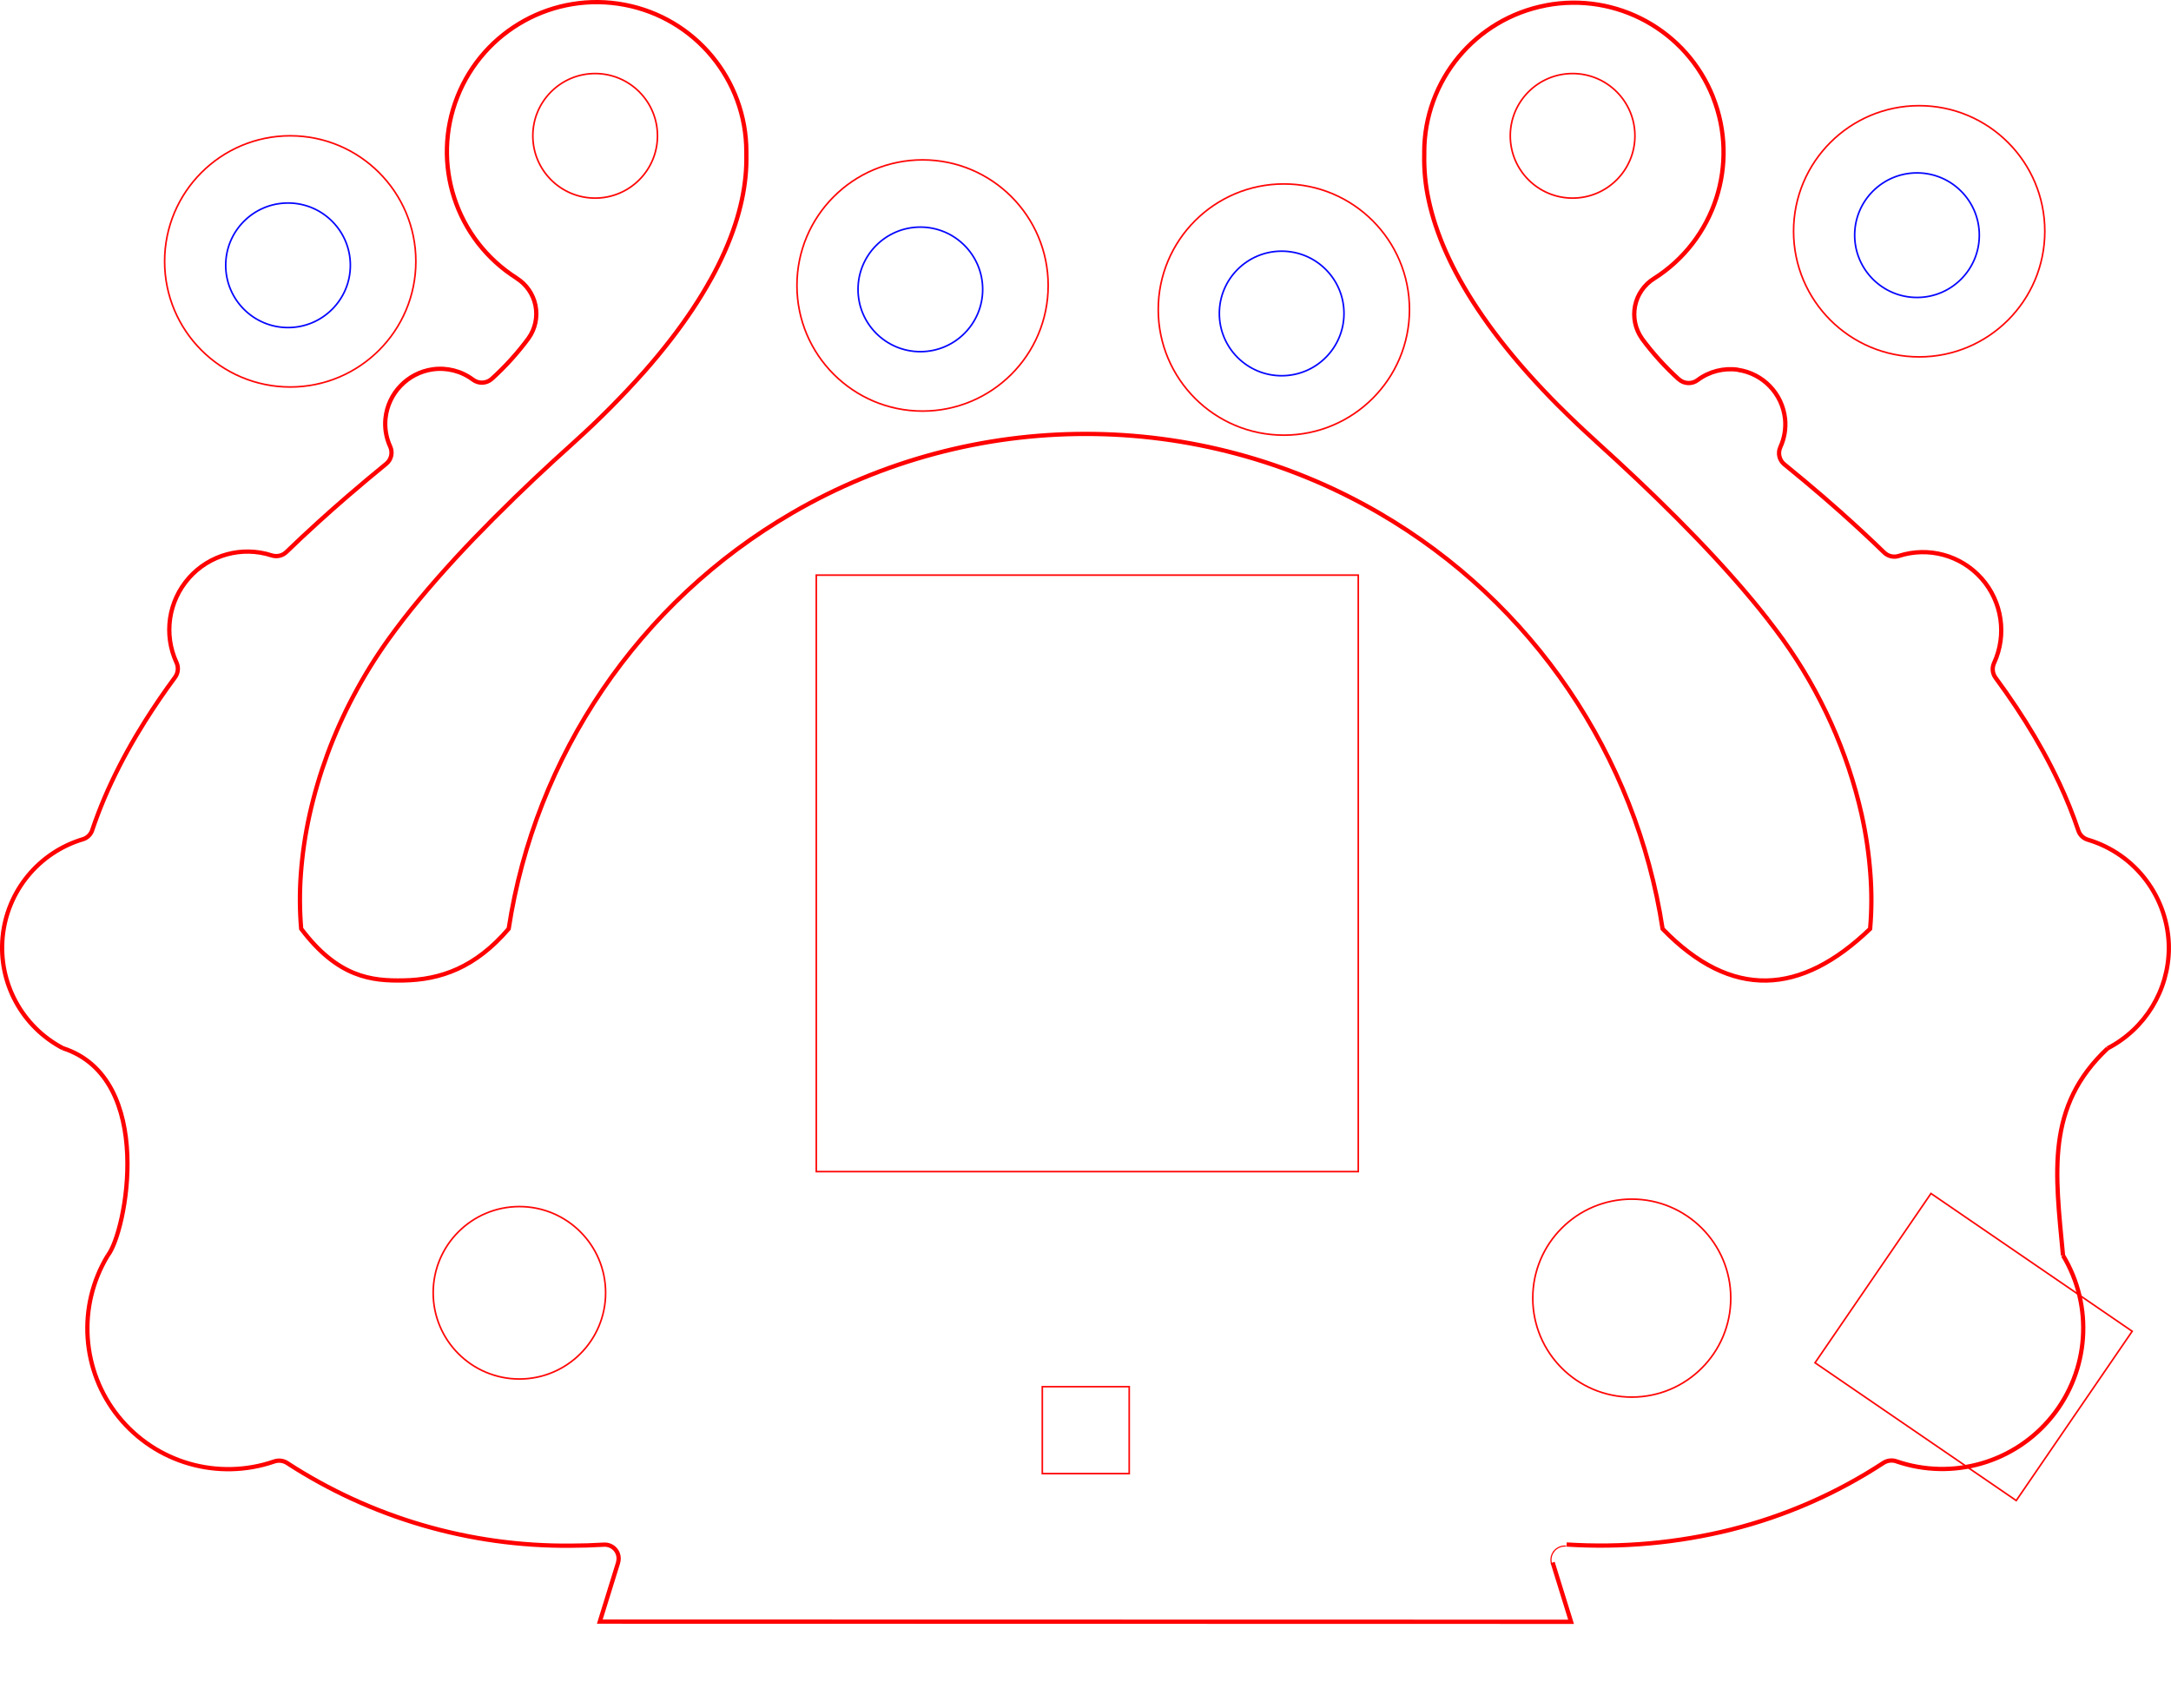 <?xml version="1.0" encoding="UTF-8" standalone="no"?>
<!-- Created with Inkscape (http://www.inkscape.org/) -->

<svg
   xmlns:dc="http://purl.org/dc/elements/1.1/"
   xmlns:cc="http://creativecommons.org/ns#"
   xmlns:rdf="http://www.w3.org/1999/02/22-rdf-syntax-ns#"
   xmlns:svg="http://www.w3.org/2000/svg"
   xmlns="http://www.w3.org/2000/svg"
   xmlns:sodipodi="http://sodipodi.sourceforge.net/DTD/sodipodi-0.dtd"
   xmlns:inkscape="http://www.inkscape.org/namespaces/inkscape"
   width="134.895mm"
   height="106.109mm"
   viewBox="0 0 134.895 106.109"
   version="1.1"
   id="svg8"
   inkscape:version="0.92.1 r15371"
   sodipodi:docname="Front plate badge mid.svg">
  <defs
     id="defs2">
    <clipPath
       id="clipPath15991"
       clipPathUnits="userSpaceOnUse">
      <path
         inkscape:connector-curvature="0"
         id="path15989"
         d="M 0,0 H 974 V 687 H 0 Z" />
    </clipPath>
    <clipPath
       id="clip1">
      <path
         id="path46527"
         d="M 597 510 L 599 510 L 599 590.359 L 597 590.359 Z M 597 510 " />
    </clipPath>
    <clipPath
       id="clip2">
      <path
         id="path46530"
         d="M 696 510 L 697 510 L 697 590.359 L 696 590.359 Z M 696 510 " />
    </clipPath>
    <clipPath
       id="clip3">
      <path
         id="path46533"
         d="M 834 4 L 835 4 L 835 590.359 L 834 590.359 Z M 834 4 " />
    </clipPath>
    <clipPath
       id="clip4">
      <path
         id="path46536"
         d="M 6 4 L 7 4 L 7 590.359 L 6 590.359 Z M 6 4 " />
    </clipPath>
    <clipPath
       id="clip5">
      <path
         id="path46539"
         d="M 6 589 L 835 589 L 835 590.359 L 6 590.359 Z M 6 589 " />
    </clipPath>
    <clipPath
       id="clip6">
      <path
         id="path46542"
         d="M 597 573 L 623 573 L 623 590.359 L 597 590.359 Z M 597 573 " />
    </clipPath>
    <clipPath
       id="clip7">
      <path
         id="path46545"
         d="M 600 573 L 626 573 L 626 590.359 L 600 590.359 Z M 600 573 " />
    </clipPath>
    <clipPath
       id="clip8">
      <path
         id="path46548"
         d="M 613 570 L 638 570 L 638 590.359 L 613 590.359 Z M 613 570 " />
    </clipPath>
    <clipPath
       id="clip9">
      <path
         id="path46551"
         d="M 614 570 L 639 570 L 639 590.359 L 614 590.359 Z M 614 570 " />
    </clipPath>
    <clipPath
       id="clip10">
      <path
         id="path46554"
         d="M 616 570 L 640 570 L 640 590.359 L 616 590.359 Z M 616 570 " />
    </clipPath>
    <clipPath
       id="clip11">
      <path
         id="path46557"
         d="M 620 573 L 646 573 L 646 590.359 L 620 590.359 Z M 620 573 " />
    </clipPath>
    <clipPath
       id="clip12">
      <path
         id="path46560"
         d="M 622 573 L 648 573 L 648 590.359 L 622 590.359 Z M 622 573 " />
    </clipPath>
    <clipPath
       id="clip13">
      <path
         id="path46563"
         d="M 632 567 L 656 567 L 656 590.359 L 632 590.359 Z M 632 567 " />
    </clipPath>
    <clipPath
       id="clip14">
      <path
         id="path46566"
         d="M 628 567 L 652 567 L 652 590.359 L 628 590.359 Z M 628 567 " />
    </clipPath>
    <clipPath
       id="clip15">
      <path
         id="path46569"
         d="M 628 574 L 652 574 L 652 590.359 L 628 590.359 Z M 628 574 " />
    </clipPath>
    <clipPath
       id="clip16">
      <path
         id="path46572"
         d="M 632 574 L 656 574 L 656 590.359 L 632 590.359 Z M 632 574 " />
    </clipPath>
    <clipPath
       id="clip17">
      <path
         id="path46575"
         d="M 699 578 L 711 578 L 711 590.359 L 699 590.359 Z M 699 578 " />
    </clipPath>
    <clipPath
       id="clip18">
      <path
         id="path46578"
         d="M 705 578 L 718 578 L 718 590.359 L 705 590.359 Z M 705 578 " />
    </clipPath>
    <clipPath
       id="clip19">
      <path
         id="path46581"
         d="M 705 579 L 718 579 L 718 590.359 L 705 590.359 Z M 705 579 " />
    </clipPath>
    <clipPath
       id="clip20">
      <path
         id="path46584"
         d="M 704 579 L 717 579 L 717 590.359 L 704 590.359 Z M 704 579 " />
    </clipPath>
    <clipPath
       id="clip21">
      <path
         id="path46587"
         d="M 708 579 L 721 579 L 721 590.359 L 708 590.359 Z M 708 579 " />
    </clipPath>
    <clipPath
       id="clip22">
      <path
         id="path46590"
         d="M 713 578 L 727 578 L 727 590.359 L 713 590.359 Z M 713 578 " />
    </clipPath>
    <clipPath
       id="clip23">
      <path
         id="path46593"
         d="M 717 579 L 730 579 L 730 590.359 L 717 590.359 Z M 717 579 " />
    </clipPath>
    <clipPath
       id="clip24">
      <path
         id="path46596"
         d="M 716 579 L 728 579 L 728 590.359 L 716 590.359 Z M 716 579 " />
    </clipPath>
    <clipPath
       id="clip25">
      <path
         id="path46599"
         d="M 719 578 L 733 578 L 733 590.359 L 719 590.359 Z M 719 578 " />
    </clipPath>
    <clipPath
       id="clip26">
      <path
         id="path46602"
         d="M 723 579 L 736 579 L 736 590.359 L 723 590.359 Z M 723 579 " />
    </clipPath>
    <clipPath
       id="clip27">
      <path
         id="path46605"
         d="M 722 579 L 734 579 L 734 590.359 L 722 590.359 Z M 722 579 " />
    </clipPath>
    <clipPath
       id="clip28">
      <path
         id="path46608"
         d="M 729 579 L 742 579 L 742 590.359 L 729 590.359 Z M 729 579 " />
    </clipPath>
    <clipPath
       id="clip29">
      <path
         id="path46611"
         d="M 728 579 L 740 579 L 740 590.359 L 728 590.359 Z M 728 579 " />
    </clipPath>
    <clipPath
       id="clip30">
      <path
         id="path46614"
         d="M 732 578 L 745 578 L 745 590.359 L 732 590.359 Z M 732 578 " />
    </clipPath>
    <clipPath
       id="clip31">
      <path
         id="path46617"
         d="M 732 579 L 745 579 L 745 590.359 L 732 590.359 Z M 732 579 " />
    </clipPath>
    <clipPath
       id="clip32">
      <path
         id="path46620"
         d="M 731 579 L 743 579 L 743 590.359 L 731 590.359 Z M 731 579 " />
    </clipPath>
    <clipPath
       id="clip33">
      <path
         id="path46623"
         d="M 738 578 L 750 578 L 750 590.359 L 738 590.359 Z M 738 578 " />
    </clipPath>
    <clipPath
       id="clip34">
      <path
         id="path46626"
         d="M 739 579 L 752 579 L 752 590.359 L 739 590.359 Z M 739 579 " />
    </clipPath>
    <clipPath
       id="clip35">
      <path
         id="path46629"
         d="M 743 579 L 756 579 L 756 590.359 L 743 590.359 Z M 743 579 " />
    </clipPath>
    <clipPath
       id="clip36">
      <path
         id="path46632"
         d="M 746 579 L 759 579 L 759 590.359 L 746 590.359 Z M 746 579 " />
    </clipPath>
    <clipPath
       id="clip37">
      <path
         id="path46635"
         d="M 749 579 L 762 579 L 762 590.359 L 749 590.359 Z M 749 579 " />
    </clipPath>
    <clipPath
       id="clip38">
      <path
         id="path46638"
         d="M 748 579 L 761 579 L 761 590.359 L 748 590.359 Z M 748 579 " />
    </clipPath>
    <clipPath
       id="clip39">
      <path
         id="path46641"
         d="M 751 579 L 763 579 L 763 590.359 L 751 590.359 Z M 751 579 " />
    </clipPath>
    <clipPath
       id="clipPath50982"
       clipPathUnits="userSpaceOnUse">
      <path
         inkscape:connector-curvature="0"
         id="path50980"
         d="M 0,0 H 974 V 687 H 0 Z" />
    </clipPath>
  </defs>
  <sodipodi:namedview
     id="base"
     pagecolor="#ffffff"
     bordercolor="#666666"
     borderopacity="1.0"
     inkscape:pageopacity="0.0"
     inkscape:pageshadow="2"
     inkscape:zoom="1.4142136"
     inkscape:cx="227.03713"
     inkscape:cy="185.3844"
     inkscape:document-units="mm"
     inkscape:current-layer="layer7"
     showgrid="false"
     showguides="true"
     inkscape:guide-bbox="true"
     inkscape:snap-center="false"
     inkscape:snap-object-midpoints="true"
     inkscape:snap-grids="false"
     inkscape:snap-nodes="false"
     fit-margin-top="0"
     fit-margin-left="0"
     fit-margin-right="0"
     fit-margin-bottom="0"
     inkscape:window-width="1920"
     inkscape:window-height="1051"
     inkscape:window-x="-9"
     inkscape:window-y="-9"
     inkscape:window-maximized="1"
     inkscape:measure-start="193.394,261.188"
     inkscape:measure-end="194.985,261.188"
     inkscape:snap-others="true" />
  <g
     inkscape:groupmode="layer"
     id="layer7"
     inkscape:label="Layer 6"
     style="display:inline">
    <path
       transform="translate(-7.012,-127.974)"
       sodipodi:nodetypes="ccccccccccccccccccccccccccccccccccccccccccccccccccccccccccccccccccccccccccccccccccccccccccccccccccccccccccccccccccccccccccccccccccccccccccccscccccccccccccccccccccccccccccccccccccccccccccccccccccccccccccccccccccccccccccccccccccccccccc"
       inkscape:connector-curvature="0"
       d="m 137.971,193.119 c -3.866,3.618 -3.256,7.729 -2.774,12.866 M 14.384,216.019 c -2.315,-2.865 -2.587,-6.872 -0.68,-10.023 m 1.216,-31.337 c 0.351,-0.637 0.721,-1.263 1.108,-1.878 m -2.926,5.772 c 0.254,-0.666 0.533,-1.323 0.836,-1.968 m -0.235,29.412 c 1.165,-1.448 3.004,-11.014 -2.781,-12.888 m -3.746,-6.911 c 0.273,-2.85 2.246,-5.252 4.99,-6.075 m 0.578,-0.57 c -0.088,0.273 -0.304,0.486 -0.578,0.571 m 0.578,-0.571 c 0.112,-0.335 0.232,-0.669 0.358,-0.999 m -2.18,14.556 c -2.538,-1.329 -4.019,-4.061 -3.746,-6.911 m 6.762,-9.613 c 0.306,-0.652 0.633,-1.294 0.981,-1.925 m 3.06,-5.515 c 0.139,0.299 0.104,0.65 -0.092,0.916 m -1.86,2.721 c 0.586,-0.93 1.207,-1.837 1.86,-2.721 m 0.092,-0.916 c -0.81,-1.751 -0.506,-3.815 0.774,-5.258 m 114.112,8.923 c 0.387,0.615 0.757,1.242 1.108,1.878 m -3.837,-10.77 c 1.279,1.443 1.584,3.504 0.778,5.255 m 0.092,0.916 c -0.196,-0.266 -0.231,-0.617 -0.092,-0.916 m 0.092,0.916 c 0.218,0.295 0.432,0.593 0.643,0.894 m -1.7e-4,-9e-5 c 0.421,0.599 0.827,1.208 1.217,1.828 m -14.938,-18.81 c 0.06,0.603 -0.042,1.211 -0.296,1.761 m 16.342,18.928 c 0.348,0.631 0.675,1.273 0.981,1.925 m -9.946,-14.101 c 1.837,-0.588 3.848,-0.037 5.127,1.406 m -13.26,2.573 c 0.317,0.405 0.626,0.817 0.928,1.234 m 3.701,-7.82 c 0.878,0.782 1.74,1.583 2.584,2.403 m -9.091,-11.355 c 1.559,0.227 2.765,1.481 2.929,3.047 m -0.123,13.726 c 2.338,3.261 3.999,6.956 4.884,10.869 m 2.322,-16.082 c -0.321,0.108 -0.675,0.03 -0.92,-0.204 m -6.215,-5.491 c -0.309,-0.258 -0.408,-0.69 -0.243,-1.057 M 45.825,128.271 c 4.389,0.836 7.563,4.671 7.561,9.135 m -1.335,6.178 c -0.263,0.592 -0.551,1.173 -0.866,1.74 M 35.431,133.987 c 1.641,-4.152 6.005,-6.551 10.394,-5.716 m 7.51,10.665 c -0.048,0.488 -0.124,0.973 -0.227,1.453 m -4.4e-5,0 c -0.113,0.524 -0.254,1.041 -0.422,1.549 m 4.4e-5,9e-5 c -0.185,0.558 -0.396,1.107 -0.635,1.645 m 1.335,-6.002 c 0.01,0.452 -0.007,0.904 -0.051,1.354 m -14.225,6.32 c -3.776,-2.387 -5.32,-7.118 -3.678,-11.27 m 73.602,15.024 c -0.415,-0.588 -0.569,-1.32 -0.427,-2.025 m -2.435,8.41 c -0.786,-0.709 -1.554,-1.438 -2.302,-2.187 m 8.63,-1.62 c 0.717,-0.533 1.615,-0.762 2.499,-0.638 m -2.499,0.638 c -0.351,0.27 -0.845,0.251 -1.174,-0.046 m -8.257,-23.235 c 4.386,-0.834 8.746,1.564 10.387,5.712 m -4.849,12.966 c 0.142,-0.705 0.568,-1.32 1.178,-1.702 M 95.507,137.434 c 0.001,-4.461 3.175,-8.291 7.56,-9.125 m 10.387,5.712 c 1.641,4.148 0.1,8.877 -3.671,11.264 m -3.613,10.112 c 0.856,0.772 1.702,1.555 2.539,2.347 m 2.614,-6.201 c -0.846,-0.766 -1.614,-1.614 -2.291,-2.532 m 14.194,33.233 c 0.088,1.161 0.087,2.286 -0.014,3.447 -4.298,4.135 -8.597,4.433 -12.895,0.002 -1.642,-10.728 -8.047,-20.28 -17.614,-25.841 m 42.251,16.76 c 0.454,0.966 0.853,1.956 1.194,2.967 m 0.578,0.571 c 2.989,0.885 5.042,3.626 5.048,6.741 m -5.048,-6.741 c -0.274,-0.085 -0.49,-0.298 -0.578,-0.571 m -0.952,26.406 c 1.902,3.151 1.628,7.155 -0.686,10.018 m 7.263,-29.112 c -0.01,2.621 -1.475,5.02 -3.804,6.227 m -3.46,22.885 c -2.314,2.863 -6.173,3.975 -9.657,2.781 m -0.807,0.091 c 0.24,-0.154 0.539,-0.188 0.807,-0.092 m -2.167,-40.192 c 0.268,1.202 0.448,2.422 0.54,3.651 m -8.637,40.779 c -3.343,0.833 -6.795,1.146 -10.234,0.929 m 19.691,-5.076 c -2.899,1.899 -6.095,3.301 -9.457,4.146 m 1.277,-57.783 c 0.343,0.411 0.68,0.828 1.009,1.25 m -5.645,-6.29 c 0.412,0.414 0.821,0.832 1.226,1.253 m 1.3e-4,-5e-5 c 0.4,0.417 0.797,0.837 1.189,1.262 m 1.14,1.265 c 0.366,0.415 0.726,0.835 1.08,1.26 m -2.22,-2.525 c 0.385,0.417 0.765,0.838 1.14,1.264 m -90.74,54.816 c 0.269,-0.096 0.567,-0.062 0.807,0.092 m -0.807,-0.092 c -3.485,1.198 -7.347,0.088 -9.662,-2.777 m 30.161,7.944 c -0.693,0.042 -1.387,0.063 -2.082,0.064 m 8.7e-5,-1.8e-4 c -6.248,0.055 -12.373,-1.733 -17.61,-5.139 m 19.691,5.076 c 0.282,-0.016 0.553,0.107 0.727,0.329 m -4e-6,0 c 0.174,0.222 0.227,0.515 0.144,0.784 M 25.709,182.245 c 0.092,-1.228 0.272,-2.448 0.54,-3.651 m 29.983,-18.742 c -9.565,5.559 -15.97,15.109 -17.613,25.835 -2.071,2.42 -4.231,3.172 -6.547,3.212 -1.974,0.035 -4.058,-0.18 -6.347,-3.211 -0.097,-1.146 -0.103,-2.297 -0.016,-3.443 m 0.54,-3.651 c 0.575,-2.565 1.49,-5.042 2.721,-7.366 m 2.162,-3.504 c 0.612,-0.852 1.255,-1.682 1.926,-2.489 m -4.088,5.993 c 0.641,-1.215 1.363,-2.386 2.162,-3.503 m 25.099,-7.873 c 11.273,-6.553 25.199,-6.553 36.473,0 m -56.248,1.594 c 0.404,-0.421 0.813,-0.839 1.225,-1.253 m -4.623,5.042 c 0.353,-0.426 0.711,-0.846 1.076,-1.262 m 4.4e-5,8e-5 c 0.374,-0.426 0.752,-0.848 1.136,-1.265 M 100.216,149.098 c -0.485,-0.624 -0.948,-1.265 -1.387,-1.922 m -2.622,-5.212 c -0.168,-0.508 -0.309,-1.025 -0.422,-1.548 m 3.044,6.76 c -0.397,-0.595 -0.77,-1.206 -1.118,-1.831 m -1.926,-4.93 c -0.203,-0.921 -0.296,-1.862 -0.278,-2.805 m 8.361,15.599 c -0.68,-0.681 -1.34,-1.381 -1.979,-2.1 m -4.178,-5.764 c -0.315,-0.566 -0.605,-1.146 -0.868,-1.738 m -8.7e-5,5e-5 c -0.239,-0.537 -0.451,-1.086 -0.636,-1.644 m 5.682,9.146 c -0.58,-0.652 -1.138,-1.323 -1.674,-2.012 m -75.412,13.182 c -0.245,0.234 -0.599,0.313 -0.92,0.204 m 2.865,-2.027 c 0.624,-0.567 1.255,-1.126 1.894,-1.676 m -3.839,3.499 c 0.639,-0.617 1.287,-1.225 1.945,-1.822 m 4.217,-6.486 c 0.163,-1.566 1.37,-2.821 2.929,-3.047 m -15.142,12.962 c 1.28,-1.444 3.294,-1.994 5.131,-1.402 m 11.385,0.225 c 0.391,-0.425 0.786,-0.846 1.186,-1.262 m -7.813,-2.666 c 0.783,-0.675 1.575,-1.339 2.376,-1.992 m 0.243,-1.057 c 0.165,0.367 0.066,0.799 -0.243,1.057 m 6.55,-5.272 c -0.329,0.297 -0.823,0.316 -1.174,0.046 m -5.133,4.17 c -0.254,-0.55 -0.357,-1.158 -0.296,-1.761 m 2.929,-3.047 c 0.885,-0.125 1.783,0.104 2.499,0.638 m 3.892,-4.603 c 0.142,0.705 -0.012,1.437 -0.427,2.025 m 11.325,-3.66 c -0.347,0.626 -0.719,1.237 -1.115,1.833 m -3.052,3.941 c -1.343,1.511 -2.769,2.946 -4.27,4.3 m -3.814,3.558 c 0.837,-0.813 1.685,-1.615 2.544,-2.404 m -2.368,-11.294 c 0.61,0.381 1.036,0.997 1.178,1.702 m 8.399,2.123 c -0.534,0.69 -1.091,1.362 -1.669,2.016 m 3.052,-3.941 c -0.438,0.658 -0.899,1.3 -1.383,1.925 m -8.826,-0.098 c -0.677,0.918 -1.445,1.767 -2.291,2.532 m 80.305,5.301 1.162,0.959 M 53.386,137.582 v -0.176 m 55.324,20.338 1.269,1.218 m 9.057,-1.186 1.214,1.03 m -10.271,0.156 1.253,1.239 m 9.019,-1.395 1.255,1.099 m -76.089,65.171 -1.136,3.665 60.349,0.012 -1.144,-3.688 m -7.977,-87.455 v -0.176 m -54.03,19.117 1.27,-1.154 m -5.067,4.796 1.253,-1.238"
       style="display:inline;fill:none;stroke:#ff0000;stroke-width:0.265px;stroke-linecap:butt;stroke-linejoin:miter;stroke-opacity:1"
       id="path46337" />
    <rect
       transform="matrix(0.825,0.565,-0.565,0.825,0,0)"
       y="-6.606"
       x="140.908"
       height="12.752"
       width="15.154"
       id="rect43377"
       style="display:inline;opacity:0.97;fill:none;fill-opacity:0.675;stroke:#ff0000;stroke-width:0.1;stroke-linecap:round;stroke-miterlimit:4;stroke-dasharray:none;stroke-dashoffset:0;stroke-opacity:1" />
    <ellipse
       style="display:inline;opacity:0.97;fill:none;fill-opacity:0.675;stroke:#ff0000;stroke-width:0.23;stroke-linecap:round;stroke-miterlimit:4;stroke-dasharray:none;stroke-dashoffset:0;stroke-opacity:1"
       id="path33699"
       cx="729.968"
       cy="-532.471"
       transform="matrix(0.435,0,0,0.435,-280.556,240.065)"
       rx="8.902"
       ry="8.897" />
    <ellipse
       style="display:inline;opacity:0.97;fill:none;fill-opacity:0.675;stroke:#ff0000;stroke-width:0.23;stroke-linecap:round;stroke-miterlimit:4;stroke-dasharray:none;stroke-dashoffset:0;stroke-opacity:1"
       id="path33699-4"
       cx="869.585"
       cy="-532.471"
       rx="8.902"
       ry="8.897"
       transform="matrix(0.435,0,0,0.435,-280.556,240.065)" />
    <path
       transform="matrix(0.435,0,0,-0.435,-54.416,186.367)"
       inkscape:connector-curvature="0"
       id="path23473"
       style="display:inline;fill:none;stroke:#ff0000;stroke-width:0.16;stroke-linecap:round;stroke-linejoin:miter;stroke-miterlimit:10;stroke-dasharray:none;stroke-opacity:1"
       d="m 347.051,206.817 c 0.399,0.51 1.023,0.792 1.671,0.755" />
    <path
       transform="matrix(0.435,0,0,-0.435,-54.416,186.367)"
       inkscape:connector-curvature="0"
       id="path23481"
       style="display:inline;fill:none;stroke:#ff0000;stroke-width:0.16;stroke-linecap:round;stroke-linejoin:miter;stroke-miterlimit:10;stroke-dasharray:none;stroke-opacity:1"
       d="m 346.721,205.016 c -0.192,0.618 -0.069,1.291 0.33,1.801" />
    <rect
       style="opacity:0.97;fill:none;fill-opacity:0.675;stroke:#ff0000;stroke-width:0.1;stroke-linecap:round;stroke-miterlimit:4;stroke-dasharray:none;stroke-dashoffset:0;stroke-opacity:1"
       id="rect50575"
       width="33.676"
       height="37.067"
       x="50.72"
       y="35.737" />
    <g
       id="g50589"
       transform="translate(20.206,9.542)">
      <circle
         r="7.805"
         cy="8.198"
         cx="37.117"
         id="path50579"
         style="opacity:0.97;fill:none;fill-opacity:0.675;stroke:#ff0000;stroke-width:0.1;stroke-linecap:round;stroke-miterlimit:4;stroke-dasharray:none;stroke-dashoffset:0;stroke-opacity:1" />
      <ellipse
         style="display:inline;opacity:0.97;fill:none;fill-opacity:0.675;stroke:#0000ff;stroke-width:0.23;stroke-linecap:round;stroke-miterlimit:4;stroke-dasharray:none;stroke-dashoffset:0;stroke-opacity:1"
         id="ellipse50581"
         cx="729.968"
         cy="-532.471"
         transform="matrix(0.435,0,0,0.435,-280.556,240.065)"
         rx="8.902"
         ry="8.897" />
    </g>
    <g
       transform="translate(42.656,11.038)"
       id="g50595">
      <circle
         style="opacity:0.97;fill:none;fill-opacity:0.675;stroke:#ff0000;stroke-width:0.1;stroke-linecap:round;stroke-miterlimit:4;stroke-dasharray:none;stroke-dashoffset:0;stroke-opacity:1"
         id="circle50591"
         cx="37.117"
         cy="8.198"
         r="7.805" />
      <ellipse
         ry="8.897"
         rx="8.902"
         transform="matrix(0.435,0,0,0.435,-280.556,240.065)"
         cy="-532.471"
         cx="729.968"
         id="ellipse50593"
         style="display:inline;opacity:0.97;fill:none;fill-opacity:0.675;stroke:#0000ff;stroke-width:0.23;stroke-linecap:round;stroke-miterlimit:4;stroke-dasharray:none;stroke-dashoffset:0;stroke-opacity:1" />
    </g>
    <g
       transform="translate(-19.083,8.045)"
       id="g50601">
      <circle
         style="opacity:0.97;fill:none;fill-opacity:0.675;stroke:#ff0000;stroke-width:0.1;stroke-linecap:round;stroke-miterlimit:4;stroke-dasharray:none;stroke-dashoffset:0;stroke-opacity:1"
         id="circle50597"
         cx="37.117"
         cy="8.198"
         r="7.805" />
      <ellipse
         ry="8.897"
         rx="8.902"
         transform="matrix(0.435,0,0,0.435,-280.556,240.065)"
         cy="-532.471"
         cx="729.968"
         id="ellipse50599"
         style="display:inline;opacity:0.97;fill:none;fill-opacity:0.675;stroke:#0000ff;stroke-width:0.23;stroke-linecap:round;stroke-miterlimit:4;stroke-dasharray:none;stroke-dashoffset:0;stroke-opacity:1" />
    </g>
    <g
       transform="translate(82.132,6.174)"
       id="g50607">
      <circle
         style="opacity:0.97;fill:none;fill-opacity:0.675;stroke:#ff0000;stroke-width:0.1;stroke-linecap:round;stroke-miterlimit:4;stroke-dasharray:none;stroke-dashoffset:0;stroke-opacity:1"
         id="circle50603"
         r="7.805"
         cy="8.198"
         cx="37.117" />
      <ellipse
         ry="8.897"
         rx="8.902"
         transform="matrix(0.435,0,0,0.435,-280.556,240.065)"
         cy="-532.471"
         cx="729.968"
         id="ellipse50605"
         style="display:inline;opacity:0.97;fill:none;fill-opacity:0.675;stroke:#0000ff;stroke-width:0.23;stroke-linecap:round;stroke-miterlimit:4;stroke-dasharray:none;stroke-dashoffset:0;stroke-opacity:1" />
    </g>
    <circle
       style="display:inline;opacity:0.97;fill:none;fill-opacity:0.675;stroke:#ff0000;stroke-width:0.1;stroke-linecap:round;stroke-miterlimit:4;stroke-dasharray:none;stroke-dashoffset:0;stroke-opacity:1"
       id="path65742"
       cx="101.39"
       cy="80.665"
       r="6.151" />
    <circle
       style="display:inline;opacity:0.97;fill:none;fill-opacity:0.675;stroke:#ff0000;stroke-width:0.1;stroke-linecap:round;stroke-miterlimit:4;stroke-dasharray:none;stroke-dashoffset:0;stroke-opacity:1"
       id="path65742-9"
       cx="32.273"
       cy="80.334"
       r="5.357" />
    <rect
       style="display:inline;opacity:0.97;fill:none;fill-opacity:0.675;stroke:#ff0000;stroke-width:0.1;stroke-linecap:round;stroke-miterlimit:4;stroke-dasharray:none;stroke-dashoffset:0;stroke-opacity:1"
       id="rect65759"
       width="5.4"
       height="5.4"
       x="64.764"
       y="86.169" />
  </g>
</svg>
